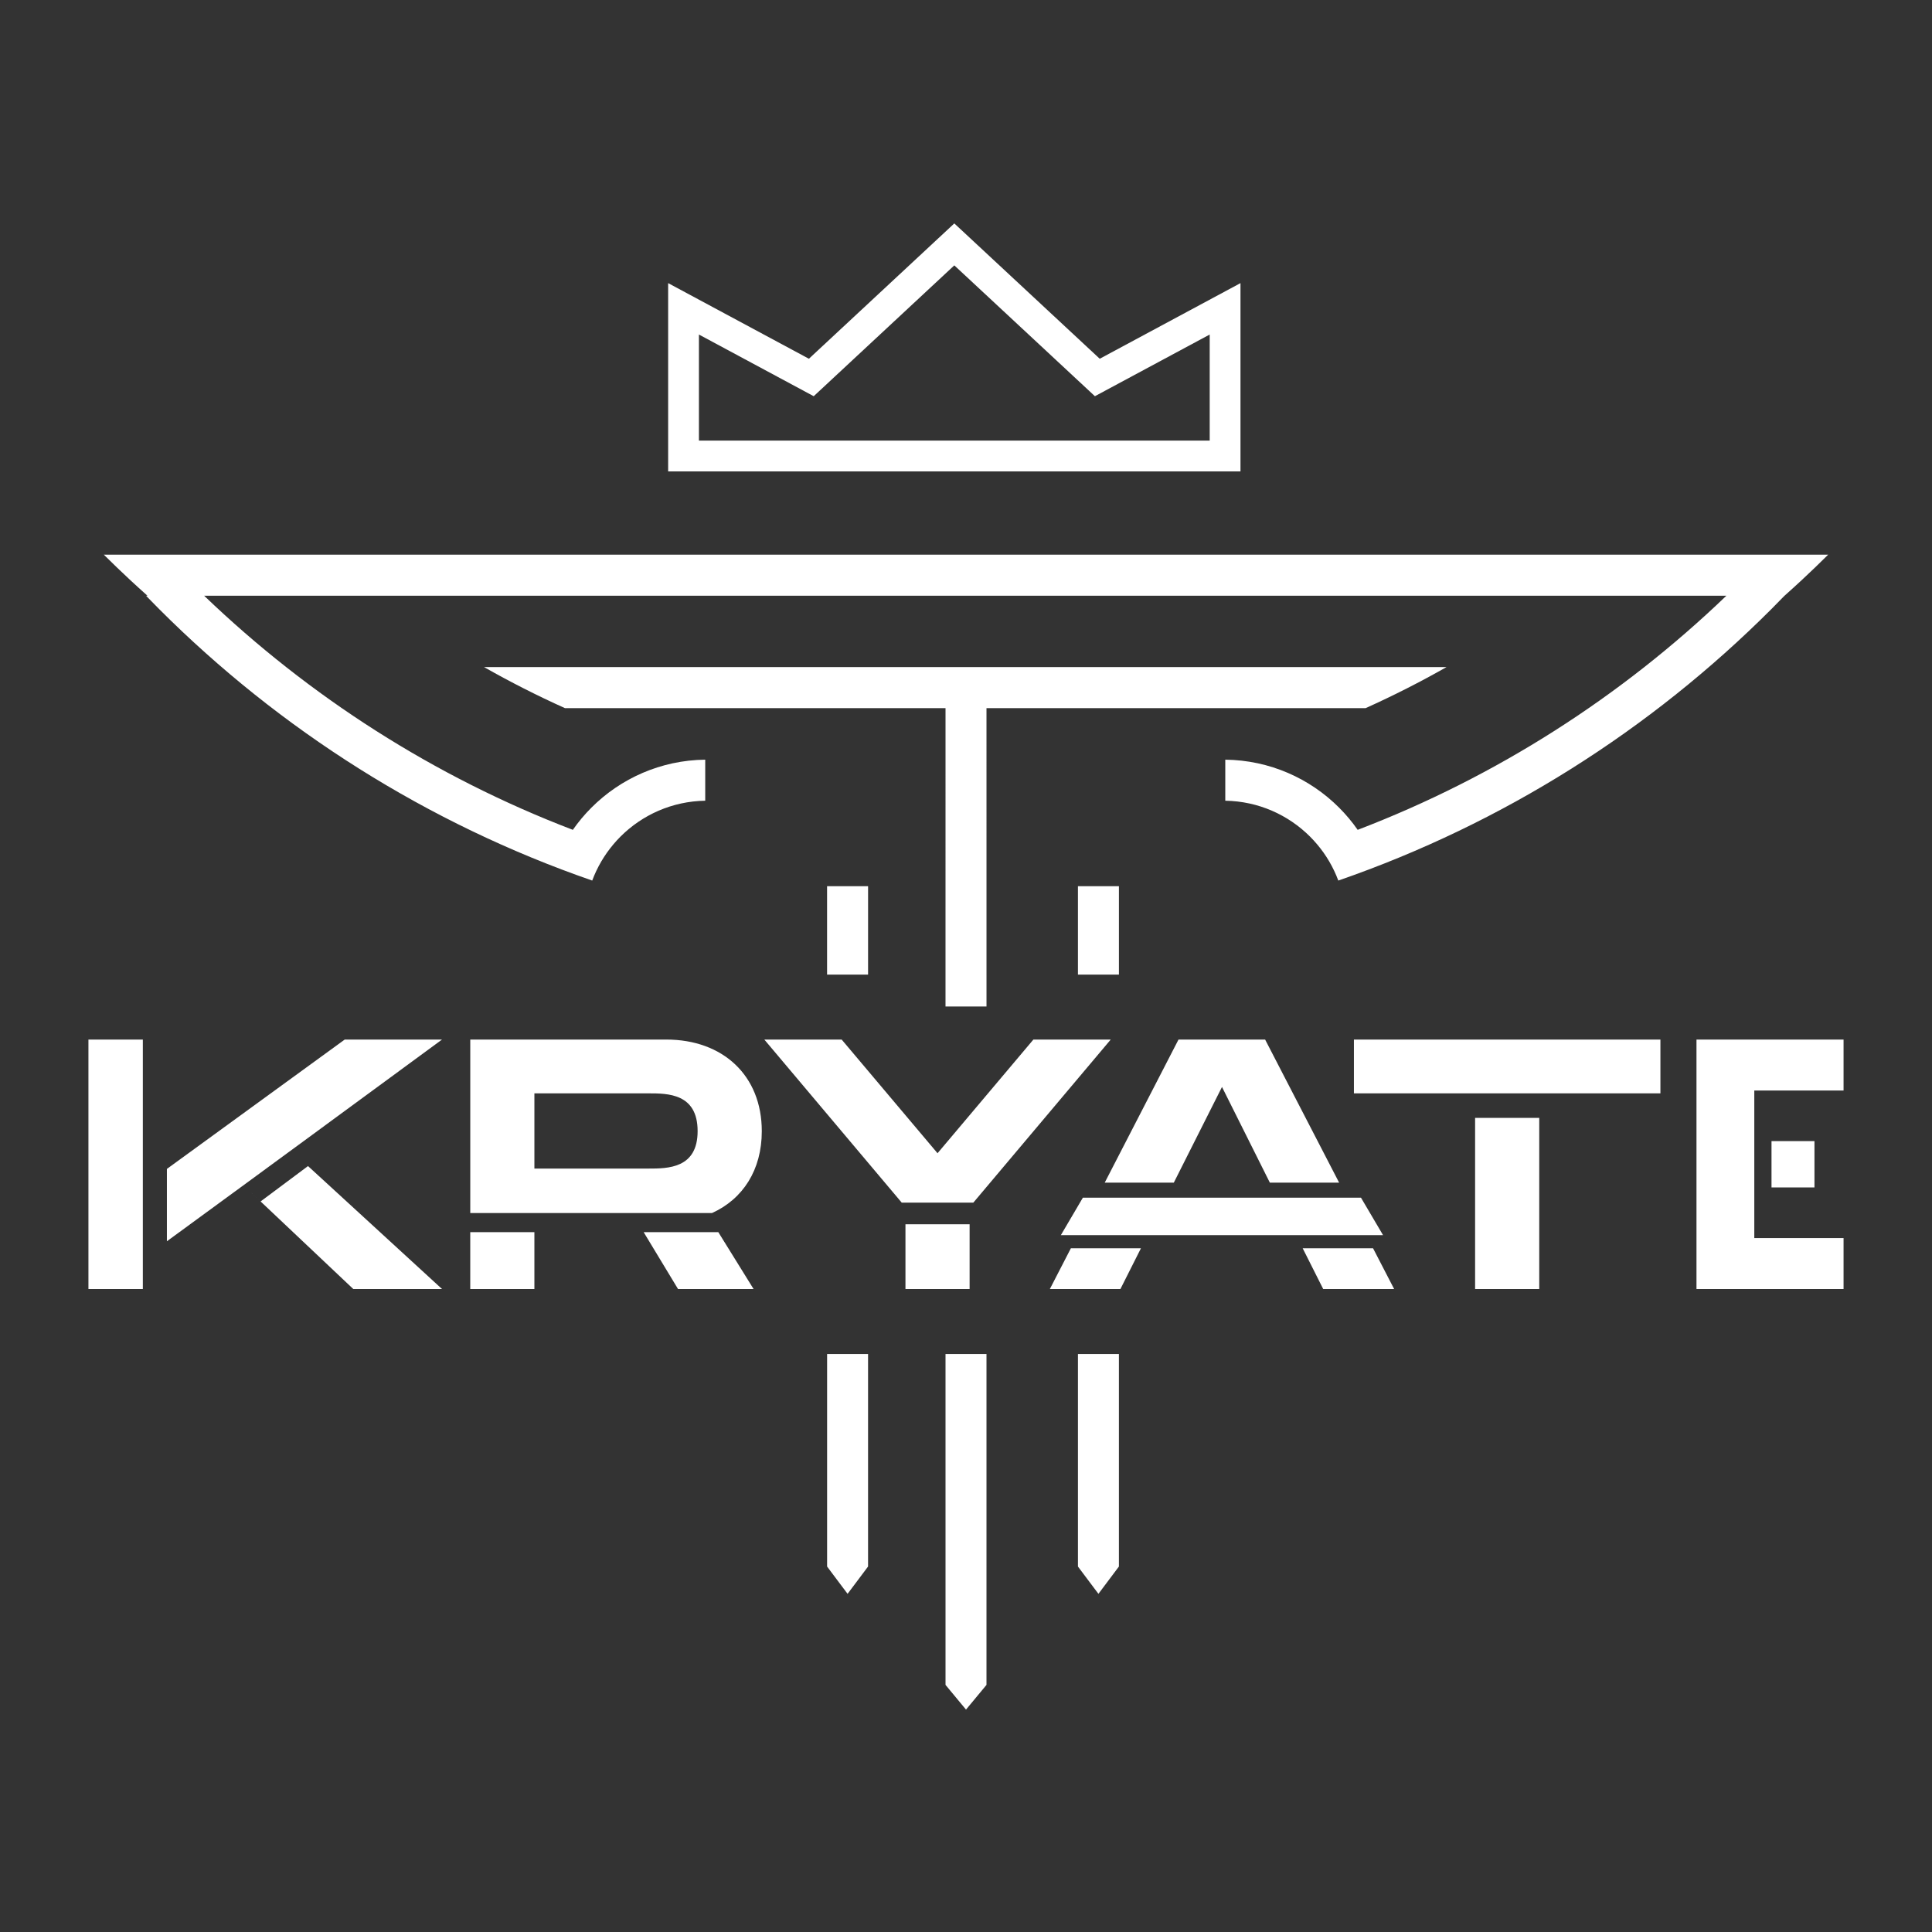 <?xml version="1.0" encoding="UTF-8"?>
<!DOCTYPE svg PUBLIC "-//W3C//DTD SVG 1.1//EN" "http://www.w3.org/Graphics/SVG/1.1/DTD/svg11.dtd">
<!-- Creator: CorelDRAW 2018 (64-Bit Evaluation Version) -->
<svg xmlns="http://www.w3.org/2000/svg" xml:space="preserve" width="3in" height="3in" version="1.1" style="shape-rendering:geometricPrecision; text-rendering:geometricPrecision; image-rendering:optimizeQuality; fill-rule:evenodd; clip-rule:evenodd"
viewBox="0 0 3000 3000"
 xmlns:xlink="http://www.w3.org/1999/xlink">
 <rect x="0" y="0" width="3000" height="3000" fill="#333333" stroke="none"/>
 <defs>
  <style type="text/css">
   <![CDATA[
    .fil1 {fill:white}
    .fil0 {fill:white;fill-rule:nonzero}
   ]]>
  </style>
 </defs>
 <g id="Layer_x0020_1">
  <g id="_2377171059088">
   <path class="fil0" d="M919.61 1367.33c-255.81,-88.56 -485.02,-234.11 -672.41,-421.49 -6.87,-6.87 -13.67,-13.81 -20.43,-20.8l2.2 0c-8.97,-8 -17.85,-16.07 -26.65,-24.24 -13.93,-12.96 -27.61,-26.13 -41.09,-39.49l2677.53 0c-13.48,13.36 -27.15,26.53 -41.09,39.49 -8.78,8.17 -17.68,16.24 -26.65,24.24l-0.05 0c-6.76,6.99 -13.56,13.93 -20.43,20.8 -187.39,187.39 -416.59,332.94 -672.42,421.49 -7.69,-20.65 -18.84,-39.6 -32.78,-56.13 -4.2,1.41 -8.42,2.82 -12.64,4.21l12.63 -4.22c-3.51,-4.19 -7.22,-8.22 -11.08,-12.09 -33.8,-33.78 -80.24,-54.95 -131.63,-55.76l0 -63.73c68.97,0.81 131.34,29.11 176.67,74.44 10.62,10.62 20.31,22.17 28.91,34.52 215.12,-82.28 409.35,-206.84 572.49,-363.52l-2363.67 0c163.14,156.67 357.35,281.24 572.49,363.52 8.62,-12.35 18.3,-23.9 28.91,-34.52 45.33,-45.32 107.7,-73.63 176.67,-74.44l0 63.73c-51.39,0.81 -97.84,21.98 -131.63,55.76 -3.87,3.87 -7.56,7.9 -11.08,12.09l12.63 4.22c-4.22,-1.39 -8.43,-2.8 -12.63,-4.21 -13.93,16.54 -25.08,35.48 -32.78,56.13zm562.24 -955.26l218.31 203.16 178.26 -95.77 0 164.72 -392.44 0 -8.25 0 -392.45 0 0 -164.72 178.26 95.77 218.31 -203.16zm4.13 319.91l440.24 0 0 -292.35 -218.56 117.43 -225.8 -210.12 0 -0.01 1.7 -1.58 -1.71 1.58 -225.79 210.13 -218.57 -117.43 0 292.35 440.24 0 8.25 0zm-608.73 367.62l590.95 0 -0.02 413.76 0 49.5 63.65 0 0 -49.5 -0.02 -413.76 588.7 0c43.01,-19.34 84.91,-40.63 125.58,-63.72l-746.08 0 -748.33 0c40.67,23.09 82.57,44.38 125.58,63.72zm590.94 1002.85l0.01 513.85 15.85 19.11 15.96 19.24 15.96 -19.24 15.84 -19.11 0.01 -513.85 -63.63 0zm269.27 -726.39l-0 137.3 -63.64 0 -0 -137.3 63.65 0zm-0.02 726.39l-0 330.06 -15.85 21.12 -15.96 21.26 -15.96 -21.26 -15.84 -21.12 -0.01 -330.06 63.62 0zm-389.5 -726.39l-0.01 137.3 -63.65 0 -0 -137.3 63.66 0zm-0.02 726.39l-0.01 330.06 -15.84 21.12 -15.96 21.26 -15.96 -21.26 -15.83 -21.12 -0.01 -330.06 63.62 0z"/>
   <path class="fil1" d="M1182.9 1756.43c0,-86.33 -60.33,-142.22 -148.31,-142.22l-304.37 0 0 269.42 375.32 0c48.04,-21.75 77.37,-66.88 77.37,-127.2zm-793.92 94.35l159.62 150.81 137.8 0 -208.11 -190.93 -73.63 54.94 -15.67 -14.81zm297.42 -236.58l-151.08 0 -276.15 200.89 0 112.33c155.37,-113.46 270.09,-197.97 427.23,-313.23zm-464.6 387.39l0 -387.39 -84.48 0 0 387.39 84.48 0zm2502.26 0l138.62 0 0 -79.15 -138.62 0 0 -229.1 138.62 0 0 -79.14 -138.62 0 -89.76 0 0 79.14 0 229.1 0 79.15 89.76 0zm26.73 -157.72l66.71 0 0 -71.94 -66.71 0 0 71.94zm-172.49 -229.66l-475.93 0 0 83.57 158.2 0 0 -0.02 167.52 0 0 0.02 150.2 0 0 -83.57zm-287.77 121.61l0 265.78 99.61 0 0 -265.78 -99.61 0zm-235.84 265.78l110.13 0 -40.04 -77.42 7.31 14.15 -109.26 0 31.85 63.27zm92.92 -83.66l-34.25 -58.16 -431.89 0 -34.17 58.16 500.31 0zm-68.24 -81.58l-114.89 -222.15 -134.48 0 -114.56 222.15 107.28 0 74.8 -148.54 74.28 148.54 107.57 0zm-416.52 101.96l-32.63 63.27 109.57 0 31.86 -63.27 -108.8 0zm-256.84 -37.3l0 100.57 99.61 0 0 -100.57 -99.61 0zm105.4 -33.59l213.35 -253.22 -120.09 0 -148.86 176.53 -148.87 -176.53 -120.09 0 213.36 253.22 111.19 0zm-781.2 45.86l0 88.3 99.61 0 0 -88.3 -99.61 0zm269.27 0l53.37 88.3 117.32 0 -63.96 -103.14 9.2 14.83 -115.92 0zm-169.65 -215.52l177.08 0c29.89,0 76.37,0 76.37,58.66 0,58.11 -46.48,58.11 -76.37,58.11l-177.08 0 0 -116.77z"/>
  </g>
 </g>
</svg>
